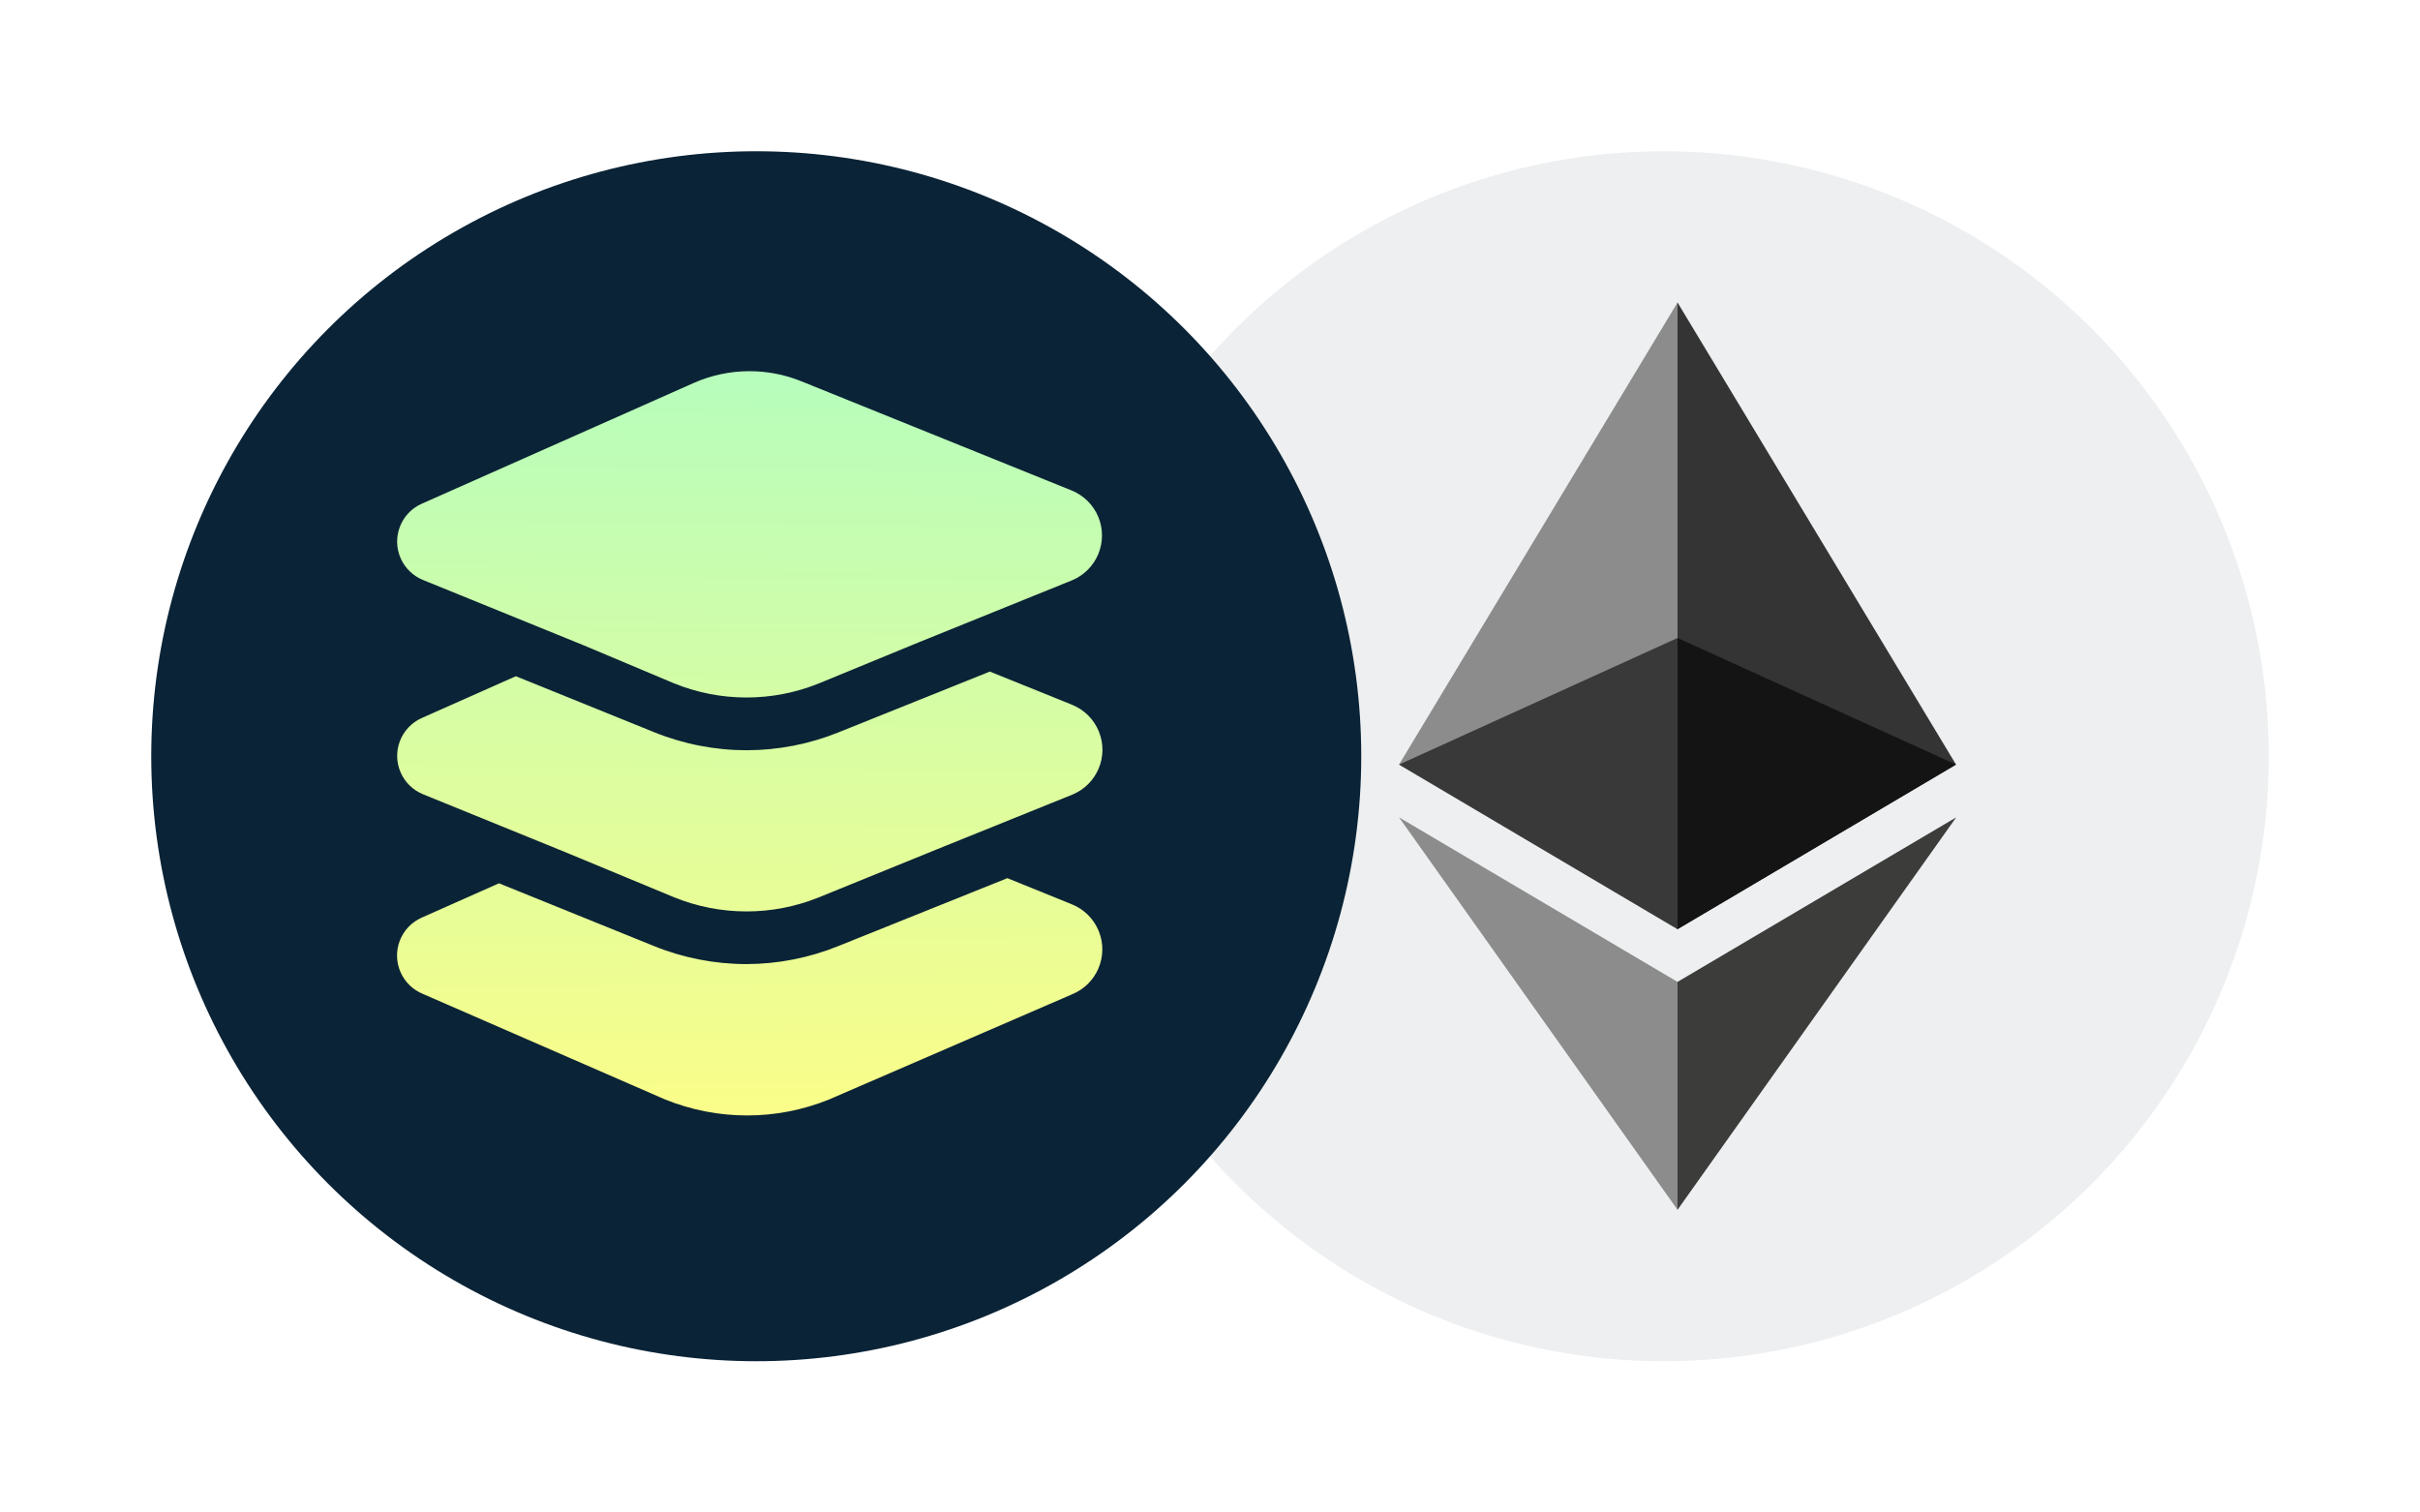 <svg width="128" height="80" viewBox="0 0 128 80" fill="none" xmlns="http://www.w3.org/2000/svg">
<g filter="url(#filter0_d_5801_11649)">
<circle cx="88" cy="36" r="32" fill="#EDEFF0"/>
<g clip-path="url(#clip0_5801_11649)">
<path d="M88.729 12L88.408 13.094V44.825L88.729 45.146L103.459 36.44L88.729 12Z" fill="#343434"/>
<path d="M88.729 12L74 36.44L88.729 45.146V29.745V12Z" fill="#8C8C8C"/>
<path d="M88.729 47.935L88.548 48.156V59.46L88.729 59.989L103.468 39.233L88.729 47.935Z" fill="#3C3C3B"/>
<path d="M88.729 59.989V47.935L74 39.233L88.729 59.989Z" fill="#8C8C8C"/>
<path d="M88.729 45.146L103.459 36.44L88.729 29.745V45.146Z" fill="#141414"/>
<path d="M74 36.44L88.729 45.146V29.745L74 36.44Z" fill="#393939"/>
</g>
<circle cx="40" cy="36" r="32" fill="#0A2336"/>
<path d="M44.351 46.036C42.804 46.665 41.15 46.99 39.479 46.994C37.799 46.993 36.135 46.667 34.579 46.035L26.392 42.72L22.302 44.538C21.194 45.032 20.697 46.329 21.191 47.434C21.422 47.95 21.842 48.357 22.366 48.571L35.167 54.149C37.946 55.28 41.058 55.284 43.84 54.16L56.698 48.595C58.015 48.062 58.65 46.565 58.116 45.25C57.855 44.605 57.343 44.094 56.698 43.834L53.283 42.448L44.351 46.036Z" fill="url(#paint0_linear_5801_11649)"/>
<path d="M44.355 34.735C42.808 35.359 41.155 35.681 39.486 35.683C37.806 35.681 36.142 35.355 34.586 34.723L27.283 31.767L22.309 33.978C21.201 34.472 20.704 35.768 21.198 36.874C21.429 37.39 21.849 37.797 22.373 38.01L30.005 41.116L35.644 43.456C38.099 44.456 40.849 44.459 43.307 43.466L49.526 40.935L56.705 38.036C58.021 37.504 58.656 36.008 58.123 34.694C57.862 34.049 57.349 33.538 56.703 33.277L52.355 31.521L44.355 34.735Z" fill="url(#paint1_linear_5801_11649)"/>
<path d="M36.678 16.263L22.307 22.644C21.199 23.137 20.702 24.434 21.196 25.54C21.427 26.055 21.848 26.462 22.371 26.676L30.909 30.148L35.641 32.14C38.096 33.14 40.846 33.144 43.304 32.151L48.566 29.986L56.7 26.695C58.012 26.152 58.635 24.649 58.091 23.338C57.83 22.711 57.331 22.212 56.703 21.951L42.377 16.164C41.5 15.81 40.572 15.633 39.644 15.633C38.632 15.633 37.621 15.843 36.678 16.263" fill="url(#paint2_linear_5801_11649)"/>
</g>
<defs>
<filter id="filter0_d_5801_11649" x="0" y="0" width="128" height="80" filterUnits="userSpaceOnUse" color-interpolation-filters="sRGB">
<feFlood flood-opacity="0" result="BackgroundImageFix"/>
<feColorMatrix in="SourceAlpha" type="matrix" values="0 0 0 0 0 0 0 0 0 0 0 0 0 0 0 0 0 0 127 0" result="hardAlpha"/>
<feOffset dy="4"/>
<feGaussianBlur stdDeviation="4"/>
<feColorMatrix type="matrix" values="0 0 0 0 0.082 0 0 0 0 0.208 0 0 0 0 0.314 0 0 0 0.12 0"/>
<feBlend mode="normal" in2="BackgroundImageFix" result="effect1_dropShadow_5801_11649"/>
<feBlend mode="normal" in="SourceGraphic" in2="effect1_dropShadow_5801_11649" result="shape"/>
</filter>
<linearGradient id="paint0_linear_5801_11649" x1="39.306" y1="16.027" x2="39.747" y2="54.753" gradientUnits="userSpaceOnUse">
<stop stop-color="#B7FDBC"/>
<stop offset="1" stop-color="#FAFD89"/>
</linearGradient>
<linearGradient id="paint1_linear_5801_11649" x1="39.891" y1="15.006" x2="39.45" y2="54.763" gradientUnits="userSpaceOnUse">
<stop stop-color="#B7FDBC"/>
<stop offset="1" stop-color="#FAFD89"/>
</linearGradient>
<linearGradient id="paint2_linear_5801_11649" x1="39.712" y1="15.877" x2="39.418" y2="54.75" gradientUnits="userSpaceOnUse">
<stop stop-color="#B7FDBC"/>
<stop offset="1" stop-color="#FAFD89"/>
</linearGradient>
<clipPath id="clip0_5801_11649">
<rect width="29.468" height="48" fill="white" transform="translate(74 12)"/>
</clipPath>
</defs>
</svg>
